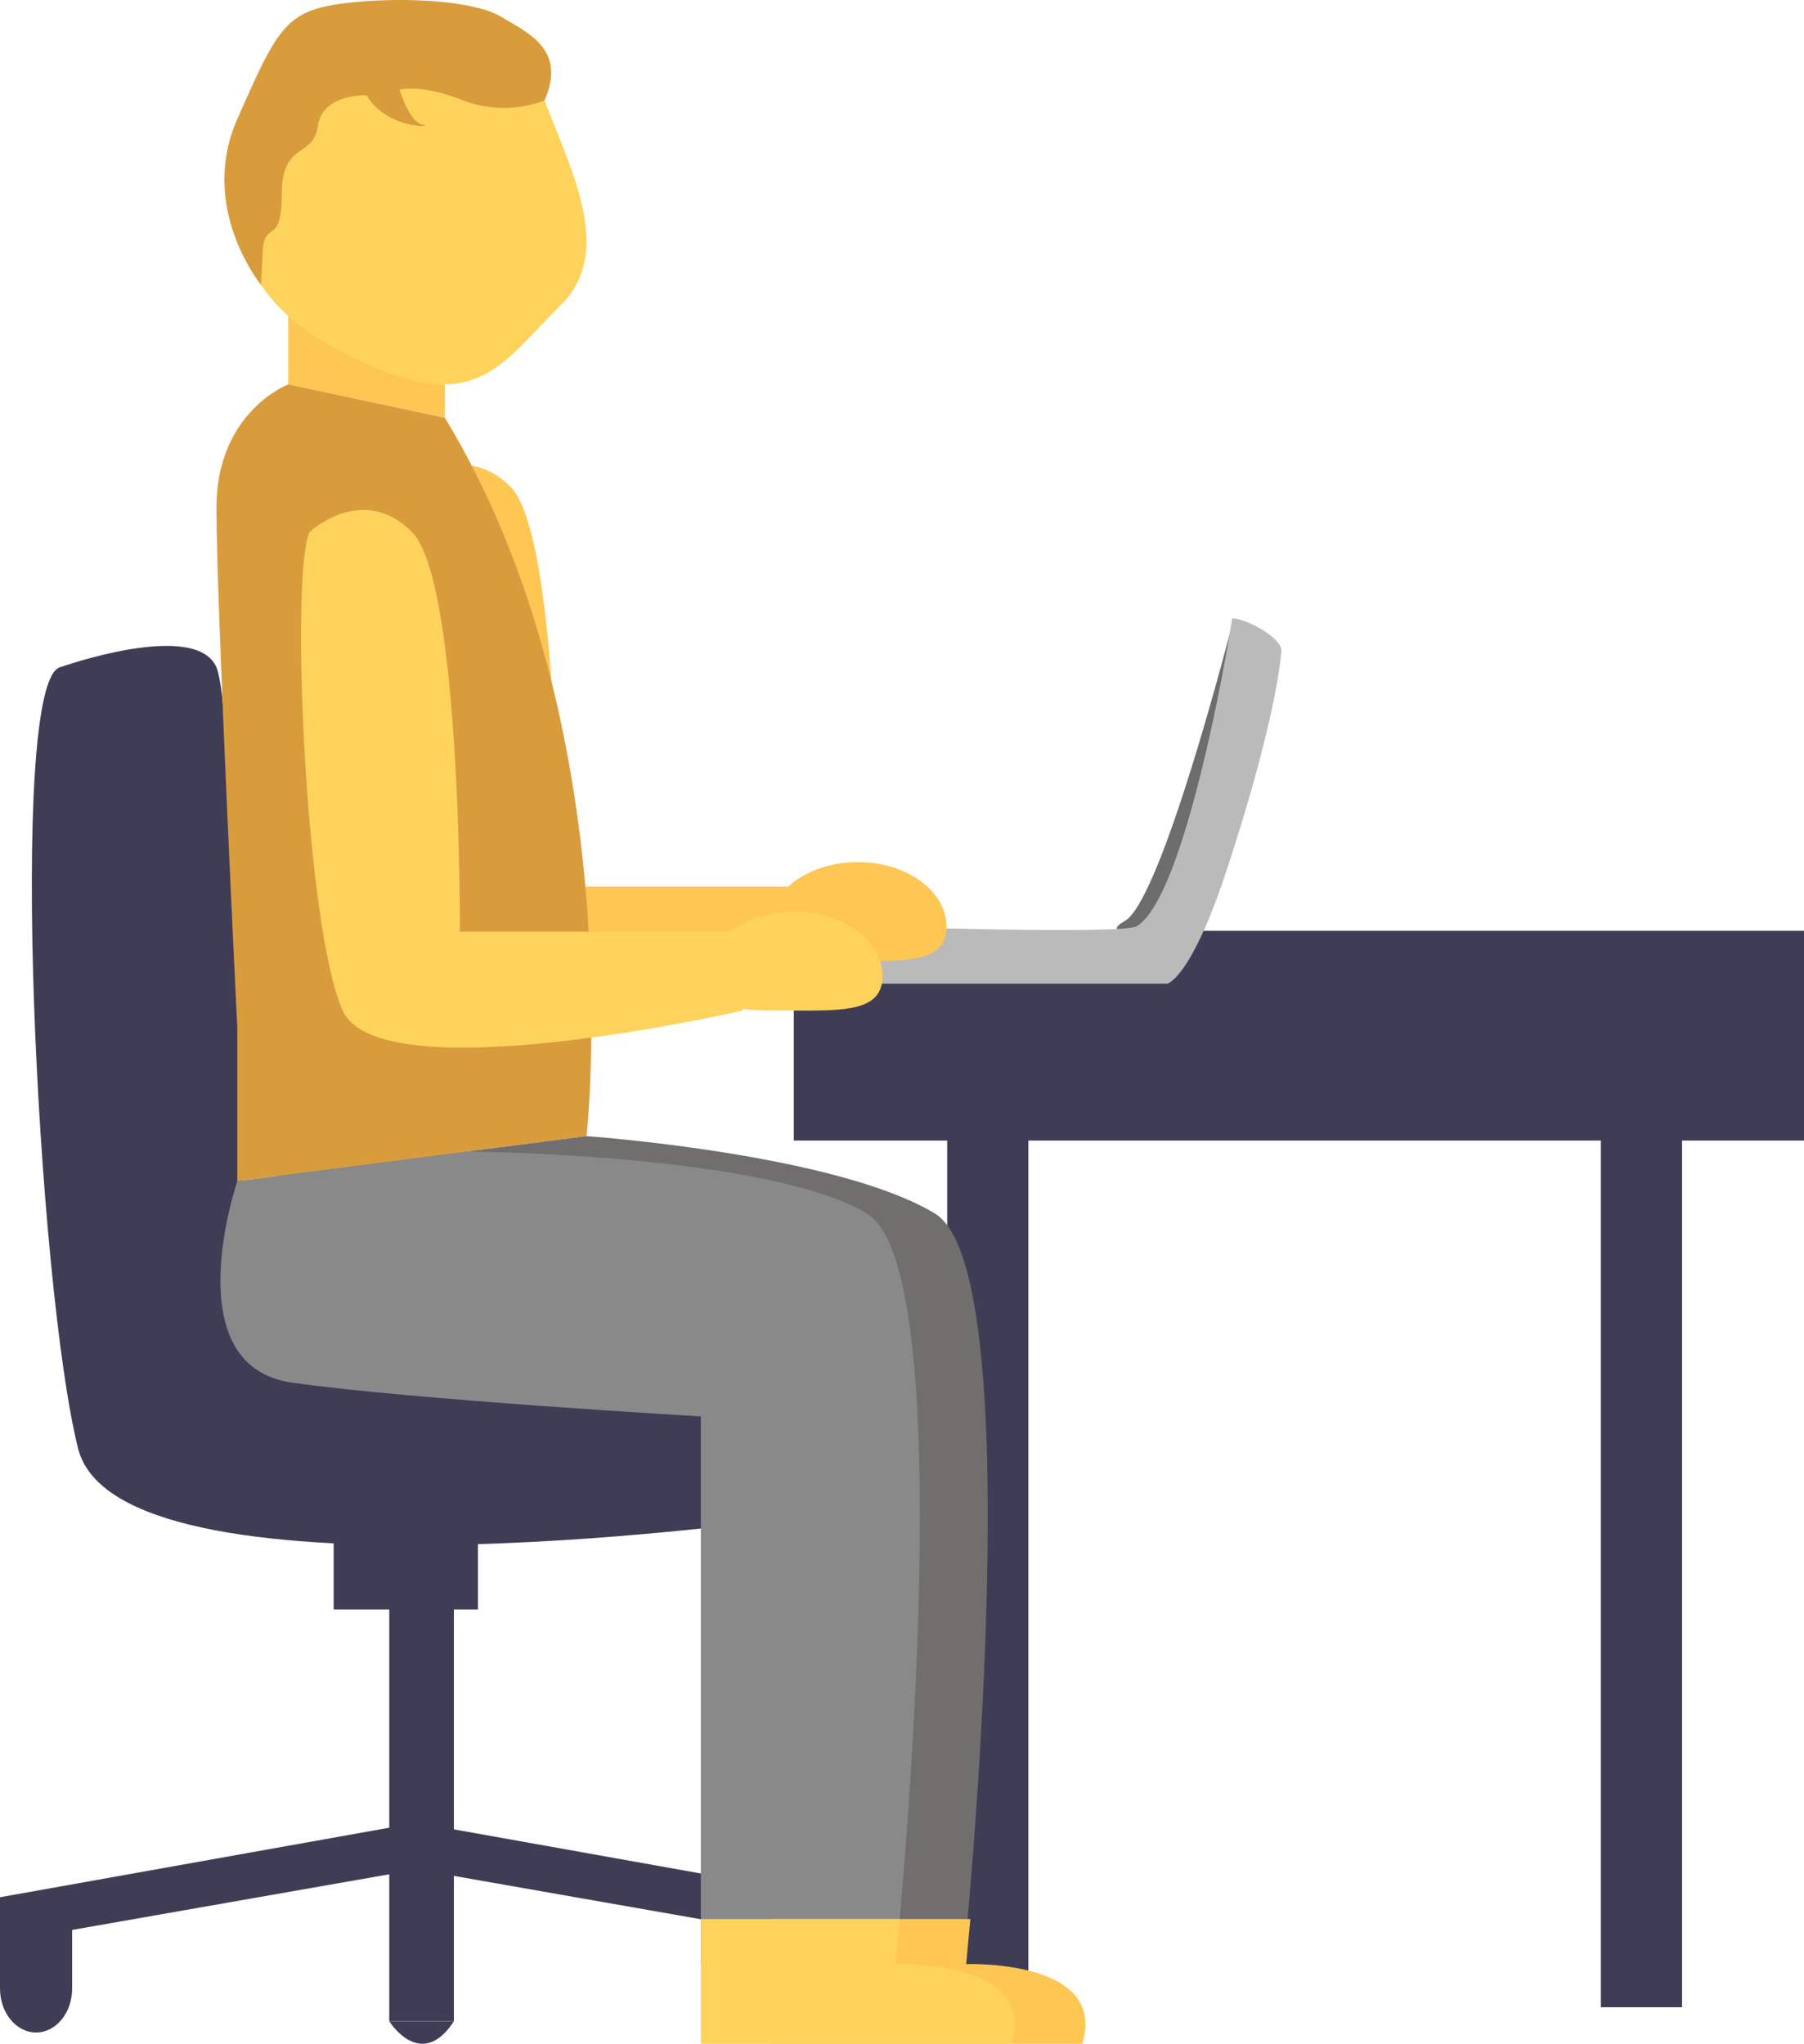 <svg xmlns="http://www.w3.org/2000/svg" viewBox="0 0 400.08 453.32"><defs><style>.cls-1{fill:#3f3d56;}.cls-2{fill:#6d6d6d;}.cls-3{fill:#bababa;}.cls-4{fill:#fec653;}.cls-5{fill:#d99c3d;}.cls-6{fill:#706f6d;}.cls-7{fill:#898989;}.cls-8{fill:#fed35b;}</style></defs><title>good-posture</title><g id="Layer_2" data-name="Layer 2"><g id="Layer_9" data-name="Layer 9"><path class="cls-1" d="M13.33,148s30-10.66,34.67,0,6.29,153.58,6.29,153.58H176.05L170,337.32S26.33,357,17.33,321.32,1.58,151.25,13.33,148Z"/><polygon class="cls-1" points="74 340.06 74 356.98 85.5 356.98 106 356.98 106 340.06 74 340.06"/><rect class="cls-1" x="86.33" y="329.32" width="14.33" height="119"/><path class="cls-1" d="M86.33,448.32s7,11.25,14.34,0Z"/><path class="cls-1" d="M86.75,405.32,0,420.82v20.25c0,5.38,3.58,9.75,8,9.75H8c4.42,0,8-4.37,8-9.75v-13l72.65-12.75Z"/><path class="cls-1" d="M98.18,405.32l86.75,15.5v20.25c0,5.38-3.58,9.75-8,9.75h0c-4.41,0-8-4.37-8-9.75v-13L96.29,415.32Z"/><rect class="cls-1" x="355.03" y="234.89" width="18" height="210.33"/><rect class="cls-1" x="210.06" y="237.56" width="18" height="210.33"/><rect class="cls-1" x="176.05" y="206.46" width="224.03" height="46.52"/><path class="cls-2" d="M273.24,138.57s-15.54,61-23.78,65.71,14.76.4,14.76.4Z"/><path class="cls-3" d="M193.33,205.47v12.72h65.49s5.22-.78,13.31-25.45c7.33-22.32,11.21-39.08,12.05-48.23.28-3-7.87-7.36-10.92-7.36l-.67,4.17s-9.53,57.72-20.54,64.15C248.89,207.31,193.33,205.47,193.33,205.47Z"/></g><g id="Layer_7" data-name="Layer 7"><path class="cls-4" d="M90.54,108s11.71-11,22.69,0,10.64,88.67,10.64,88.67h62.67v17.5s-80.34,18.5-88.67,0S86.2,116.65,90.54,108Z"/><path class="cls-4" d="M209.91,205.55c0,7.92-8.81,7.62-19.67,7.62s-19.67.3-19.67-7.62,8.81-14.33,19.67-14.33S209.91,197.64,209.91,205.55Z"/></g><g id="neck"><path class="cls-4" d="M63.92,70.07V85.26l34.75,7.39V85.26S93.51,86.16,63.92,70.07Z"/><path class="cls-5" d="M63.92,85.26S48,91.32,48,112.65,52.63,228,52.63,228v34l77.45-10s10.09-90.91-31.41-159.33"/></g><g id="Layer_5" data-name="Layer 5"><path class="cls-6" d="M61.1,260.89s-7.46,42,18.69,45.76,90.7,7.5,90.7,7.5v121.5h43.17s15.65-153.25-6.34-166.5S130.08,252,130.08,252Z"/><path class="cls-7" d="M52.63,262s-14,40.92,12.1,44.67,90.7,7.5,90.7,7.5v121.5H198.6s15.65-153.25-6.33-166.5-88.55-13.76-88.55-13.76Z"/><path class="cls-8" d="M68.67,118s11.71-11,22.69,0S102,206.65,102,206.65h62.67v17.5s-80.34,18.5-88.67,0S64.33,126.65,68.67,118Z"/><path class="cls-8" d="M195.72,216.53c0,7.92-8.81,7.62-19.67,7.62s-19.67.3-19.67-7.62,8.81-14.34,19.67-14.34S195.72,208.61,195.72,216.53Z"/></g><g id="Layer_6" data-name="Layer 6"><path class="cls-4" d="M171.1,425.65h44.1l-.93,10s31.56-1.17,25.73,17.67H171.1Z"/><path class="cls-8" d="M155.43,425.65h44.11l-.94,10s31.57-1.17,25.73,17.67h-68.9Z"/></g><g id="head"><path class="cls-8" d="M65.4,6.62c9.71-8.44,47.78-9.27,52.81,8.22s20,39.23,6.1,52.88-19.11,26.34-50.2,9.43-19.81-42.59-18-51.42S65.4,6.62,65.4,6.62Z"/></g><g id="Layer_8" data-name="Layer 8"><path class="cls-5" d="M120.75,22.28a25.18,25.18,0,0,1-18,0c-9.5-3.76-14.12-2.38-14.12-2.38s2.12,7.25,5.12,7.75S86,28.9,81.29,21.15c0,0-9.79-.43-10.79,6.79s-8,3.35-8,15.09-3.91,5.56-4.25,12.87l-.34,7.3s-14-17.05-5.28-36.8S63.25,2.46,75.75.81,104.88,0,111,3.65,125.75,11,120.75,22.28Z"/></g></g></svg>